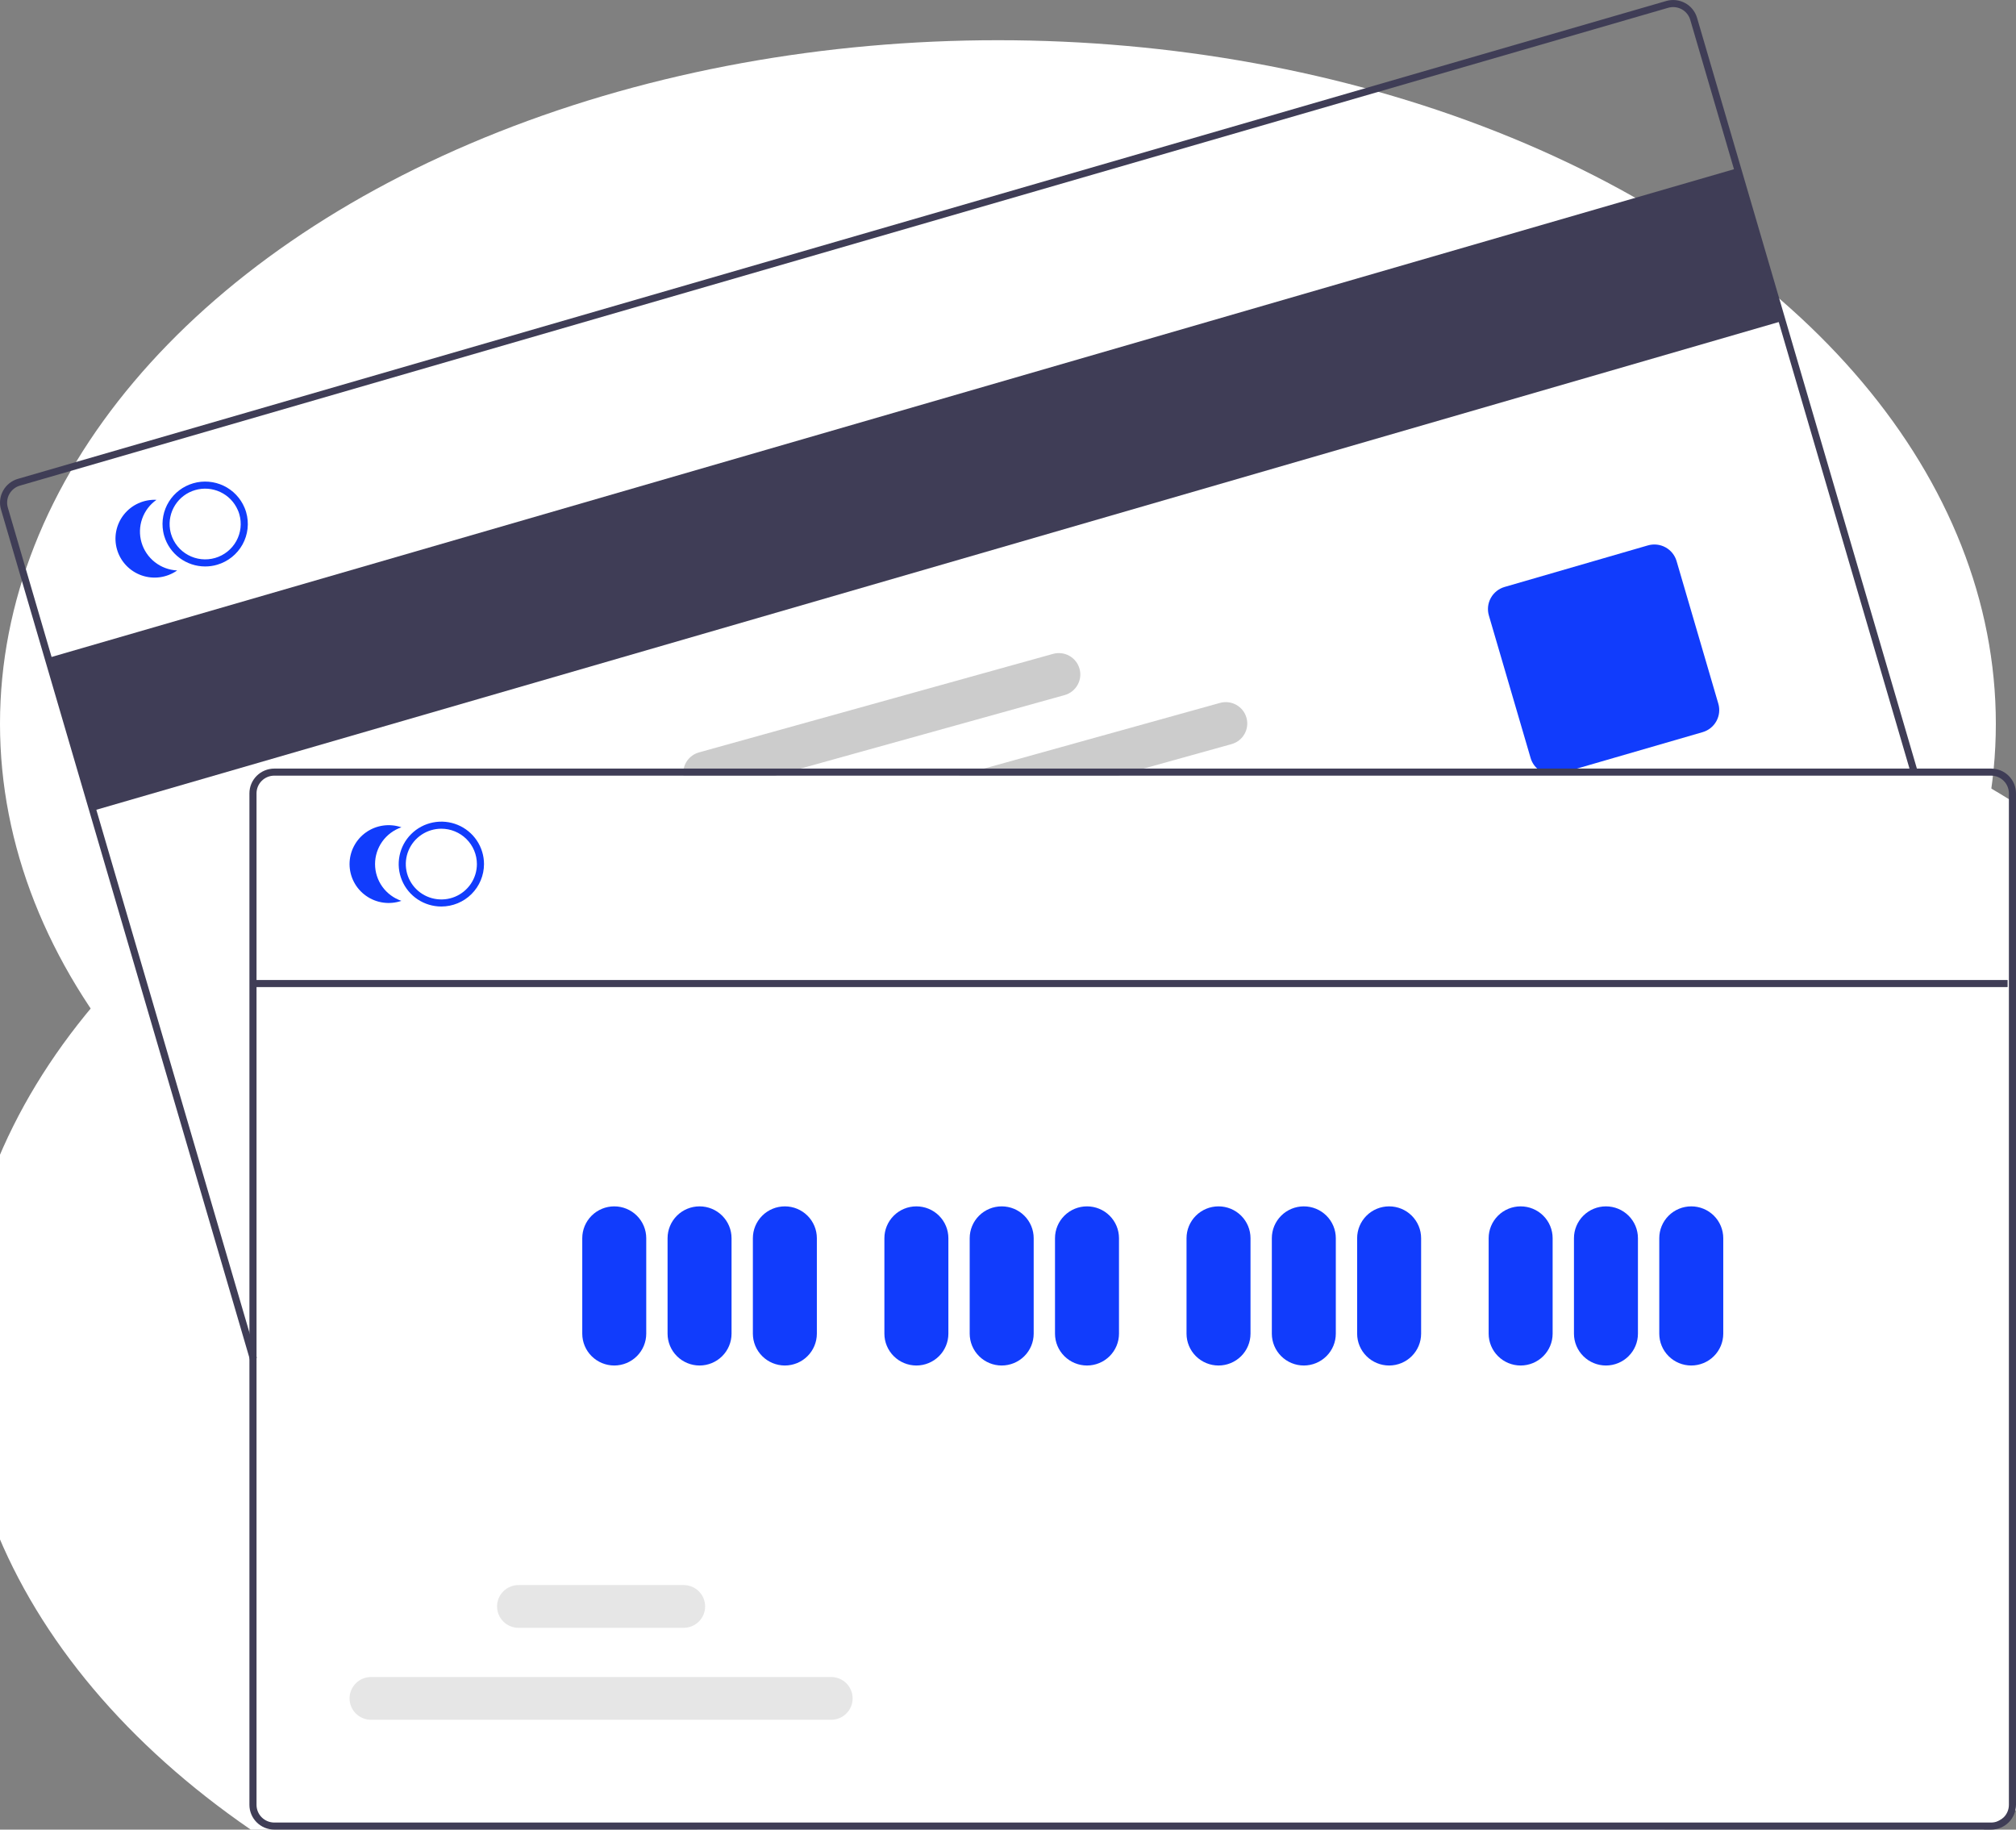 <svg width="162" height="147" viewBox="0 0 162 147" fill="none" xmlns="http://www.w3.org/2000/svg">
<rect x="0" y="0" width="162" height="147" fill="#808080" stroke="none"/>
<g clip-path="url(#clip0_98_353)">
<ellipse cx="80.19" cy="58.154" rx="80.19" ry="54.923" fill="white"/>
<ellipse cx="76.95" cy="108.231" rx="80.19" ry="54.923" fill="white"/>
<ellipse cx="107.73" cy="105" rx="80.19" ry="54.923" fill="white"/>
<path d="M139.612 13.517L3.87 52.863L7.466 65.14L143.208 25.794L139.612 13.517Z" fill="#3F3D56"/>
<path d="M20.088 109.255L0.081 40.939C-0.068 40.432 -0.008 39.888 0.248 39.425C0.503 38.963 0.932 38.62 1.441 38.473L133.892 0.08C134.401 -0.067 134.948 -0.007 135.413 0.246C135.878 0.5 136.222 0.927 136.371 1.433L154.096 61.957L153.548 62.116L135.823 1.592C135.716 1.231 135.47 0.926 135.138 0.745C134.806 0.564 134.416 0.521 134.052 0.626L1.601 39.018C1.237 39.124 0.931 39.368 0.748 39.699C0.566 40.029 0.523 40.418 0.629 40.78L20.637 109.096L20.088 109.255Z" fill="#3F3D56"/>
<path d="M124.78 62.238C124.378 62.237 123.988 62.108 123.666 61.868C123.345 61.628 123.11 61.291 122.997 60.907L119.641 49.449C119.504 48.978 119.56 48.473 119.797 48.044C120.034 47.615 120.432 47.296 120.904 47.159L132.422 43.82C132.895 43.684 133.403 43.739 133.834 43.975C134.266 44.211 134.585 44.607 134.724 45.077L138.079 56.535C138.217 57.006 138.161 57.511 137.924 57.94C137.687 58.37 137.289 58.688 136.816 58.825L125.299 62.164C125.13 62.213 124.956 62.238 124.78 62.238Z" fill="#113CFC"/>
<path d="M19.779 41.15C19.744 41.032 19.703 40.917 19.656 40.803C19.334 40.026 18.734 39.394 17.973 39.029C17.211 38.665 16.34 38.593 15.529 38.828C14.717 39.063 14.021 39.589 13.575 40.303C13.129 41.017 12.964 41.871 13.112 42.699C13.133 42.82 13.161 42.939 13.195 43.057C13.404 43.765 13.837 44.387 14.431 44.83C15.025 45.272 15.746 45.512 16.488 45.512C16.812 45.513 17.134 45.467 17.445 45.376C18.317 45.122 19.053 44.535 19.49 43.743C19.927 42.951 20.031 42.018 19.779 41.15ZM17.285 44.83C16.558 45.04 15.777 44.955 15.113 44.592C14.449 44.23 13.956 43.621 13.743 42.898C13.71 42.78 13.683 42.66 13.663 42.54C13.556 41.857 13.703 41.16 14.075 40.577C14.447 39.994 15.02 39.566 15.687 39.374C16.353 39.181 17.067 39.236 17.696 39.529C18.325 39.822 18.824 40.333 19.102 40.965C19.154 41.077 19.197 41.191 19.23 41.309C19.441 42.033 19.355 42.81 18.99 43.47C18.625 44.13 18.012 44.619 17.285 44.83V44.83Z" fill="#113CFC"/>
<path d="M11.372 43.585C11.189 42.961 11.207 42.295 11.422 41.681C11.638 41.067 12.04 40.535 12.574 40.159C12.074 40.135 11.575 40.23 11.12 40.436C10.664 40.642 10.265 40.954 9.954 41.345C9.644 41.736 9.433 42.195 9.337 42.684C9.241 43.173 9.265 43.678 9.405 44.156C9.545 44.634 9.798 45.072 10.142 45.433C10.487 45.794 10.913 46.068 11.386 46.233C11.858 46.397 12.364 46.446 12.859 46.377C13.355 46.307 13.827 46.121 14.236 45.833C13.583 45.801 12.956 45.568 12.443 45.165C11.929 44.762 11.555 44.21 11.372 43.585Z" fill="#113CFC"/>
<path d="M100.163 57.669C100.102 57.451 99.999 57.248 99.859 57.07C99.719 56.892 99.546 56.744 99.348 56.633C99.15 56.522 98.933 56.451 98.707 56.424C98.482 56.397 98.254 56.414 98.035 56.475L79.072 61.752L77.03 62.32H89.855L91.897 61.752L98.966 59.785C99.407 59.662 99.781 59.37 100.005 58.973C100.229 58.576 100.286 58.107 100.163 57.669Z" fill="#CCCCCC"/>
<path d="M86.747 53.727C86.624 53.288 86.33 52.917 85.931 52.693C85.532 52.47 85.06 52.414 84.619 52.536L56.165 60.453C55.767 60.565 55.423 60.815 55.194 61.157C54.965 61.5 54.867 61.912 54.917 62.32H62.283L64.328 61.752L85.55 55.847C85.991 55.723 86.365 55.431 86.59 55.033C86.814 54.636 86.871 54.166 86.747 53.727Z" fill="#CCCCCC"/>
<path d="M160.001 61.751H22.042C21.512 61.752 21.004 61.962 20.629 62.334C20.254 62.707 20.043 63.213 20.043 63.74V145.011C20.043 145.538 20.254 146.044 20.629 146.417C21.004 146.79 21.512 146.999 22.042 147H160.001C160.531 146.999 161.039 146.79 161.414 146.417C161.789 146.044 161.999 145.538 162 145.011V63.74C161.999 63.213 161.789 62.707 161.414 62.334C161.039 61.962 160.531 61.752 160.001 61.751ZM161.429 145.011C161.429 145.388 161.278 145.749 161.01 146.015C160.742 146.282 160.379 146.431 160.001 146.432H22.042C21.663 146.431 21.3 146.282 21.032 146.015C20.764 145.749 20.614 145.388 20.614 145.011V63.74C20.614 63.364 20.765 63.002 21.032 62.736C21.3 62.469 21.663 62.32 22.042 62.319H160.001C160.379 62.32 160.742 62.469 161.01 62.736C161.278 63.002 161.429 63.364 161.429 63.74V145.011Z" fill="#3F3D56"/>
<path d="M35.465 72.834C34.788 72.834 34.125 72.634 33.561 72.26C32.998 71.885 32.558 71.352 32.299 70.729C32.039 70.106 31.971 69.421 32.104 68.759C32.236 68.097 32.562 67.49 33.042 67.013C33.521 66.536 34.132 66.211 34.797 66.08C35.462 65.948 36.151 66.016 36.777 66.274C37.403 66.532 37.939 66.969 38.315 67.53C38.692 68.091 38.893 68.75 38.893 69.424C38.892 70.328 38.531 71.195 37.888 71.834C37.245 72.474 36.374 72.833 35.465 72.834ZM35.465 66.583C34.901 66.583 34.348 66.749 33.879 67.061C33.409 67.374 33.043 67.818 32.827 68.337C32.61 68.856 32.554 69.427 32.664 69.979C32.774 70.53 33.046 71.036 33.446 71.434C33.845 71.831 34.354 72.102 34.908 72.211C35.462 72.321 36.037 72.265 36.559 72.05C37.08 71.835 37.526 71.47 37.84 71.003C38.154 70.536 38.322 69.986 38.322 69.424C38.321 68.671 38.02 67.949 37.484 67.416C36.949 66.883 36.223 66.584 35.465 66.583Z" fill="#113CFC"/>
<path d="M30.138 69.424C30.138 68.774 30.342 68.14 30.721 67.61C31.101 67.08 31.637 66.682 32.255 66.469C31.782 66.307 31.277 66.259 30.781 66.331C30.286 66.402 29.814 66.59 29.407 66.879C28.999 67.168 28.667 67.55 28.438 67.993C28.208 68.435 28.089 68.926 28.089 69.424C28.089 69.922 28.208 70.413 28.438 70.856C28.667 71.299 28.999 71.68 29.407 71.969C29.814 72.259 30.286 72.447 30.781 72.518C31.277 72.589 31.782 72.542 32.255 72.379C31.637 72.167 31.101 71.768 30.721 71.239C30.342 70.709 30.138 70.075 30.138 69.424Z" fill="#113CFC"/>
<path d="M49.359 109.712C48.678 109.711 48.025 109.442 47.543 108.962C47.061 108.483 46.79 107.833 46.789 107.155V99.482C46.789 98.804 47.06 98.154 47.542 97.674C48.024 97.194 48.678 96.925 49.359 96.925C50.041 96.925 50.695 97.194 51.177 97.674C51.659 98.154 51.93 98.804 51.93 99.482V107.155C51.929 107.833 51.658 108.483 51.176 108.962C50.694 109.442 50.041 109.711 49.359 109.712Z" fill="#113CFC"/>
<path d="M56.215 109.712C55.533 109.711 54.88 109.442 54.398 108.962C53.916 108.483 53.645 107.833 53.644 107.155V99.482C53.644 98.804 53.915 98.154 54.397 97.674C54.879 97.194 55.533 96.925 56.215 96.925C56.896 96.925 57.55 97.194 58.032 97.674C58.514 98.154 58.785 98.804 58.785 99.482V107.155C58.784 107.833 58.513 108.483 58.031 108.962C57.55 109.442 56.896 109.711 56.215 109.712Z" fill="#113CFC"/>
<path d="M63.07 109.712C62.388 109.711 61.735 109.442 61.253 108.962C60.771 108.483 60.5 107.833 60.499 107.155V99.482C60.499 98.804 60.77 98.154 61.252 97.674C61.734 97.194 62.388 96.925 63.07 96.925C63.751 96.925 64.405 97.194 64.887 97.674C65.37 98.154 65.64 98.804 65.64 99.482V107.155C65.639 107.833 65.368 108.483 64.886 108.962C64.405 109.442 63.751 109.711 63.07 109.712Z" fill="#113CFC"/>
<path d="M73.638 109.712C72.956 109.711 72.303 109.442 71.821 108.962C71.339 108.483 71.068 107.833 71.067 107.155V99.482C71.067 98.804 71.338 98.154 71.82 97.674C72.302 97.194 72.956 96.925 73.638 96.925C74.32 96.925 74.974 97.194 75.456 97.674C75.938 98.154 76.209 98.804 76.209 99.482V107.155C76.208 107.833 75.937 108.483 75.455 108.962C74.973 109.442 74.319 109.711 73.638 109.712Z" fill="#113CFC"/>
<path d="M80.493 109.712C79.811 109.711 79.158 109.442 78.676 108.962C78.194 108.483 77.923 107.833 77.922 107.155V99.482C77.922 98.804 78.193 98.154 78.675 97.674C79.157 97.194 79.811 96.925 80.493 96.925C81.175 96.925 81.829 97.194 82.311 97.674C82.793 98.154 83.064 98.804 83.064 99.482V107.155C83.063 107.833 82.792 108.483 82.31 108.962C81.828 109.442 81.174 109.711 80.493 109.712Z" fill="#113CFC"/>
<path d="M87.348 109.712C86.666 109.711 86.013 109.442 85.531 108.962C85.049 108.483 84.778 107.833 84.777 107.155V99.482C84.777 98.804 85.048 98.154 85.53 97.674C86.012 97.194 86.666 96.925 87.348 96.925C88.03 96.925 88.684 97.194 89.166 97.674C89.648 98.154 89.919 98.804 89.919 99.482V107.155C89.918 107.833 89.647 108.483 89.165 108.962C88.683 109.442 88.029 109.711 87.348 109.712Z" fill="#113CFC"/>
<path d="M97.916 109.712C97.235 109.711 96.581 109.442 96.099 108.962C95.618 108.483 95.346 107.833 95.346 107.155V99.482C95.346 98.804 95.617 98.154 96.099 97.674C96.581 97.194 97.234 96.925 97.916 96.925C98.598 96.925 99.252 97.194 99.734 97.674C100.216 98.154 100.487 98.804 100.487 99.482V107.155C100.486 107.833 100.215 108.483 99.733 108.962C99.251 109.442 98.598 109.711 97.916 109.712Z" fill="#113CFC"/>
<path d="M104.771 109.712C104.09 109.711 103.436 109.442 102.955 108.962C102.473 108.483 102.202 107.833 102.201 107.155V99.482C102.201 98.804 102.472 98.154 102.954 97.674C103.436 97.194 104.09 96.925 104.771 96.925C105.453 96.925 106.107 97.194 106.589 97.674C107.071 98.154 107.342 98.804 107.342 99.482V107.155C107.341 107.833 107.07 108.483 106.588 108.962C106.106 109.442 105.453 109.711 104.771 109.712Z" fill="#113CFC"/>
<path d="M111.626 109.712C110.945 109.711 110.292 109.442 109.81 108.962C109.328 108.483 109.057 107.833 109.056 107.155V99.482C109.056 98.804 109.327 98.154 109.809 97.674C110.291 97.194 110.945 96.925 111.626 96.925C112.308 96.925 112.962 97.194 113.444 97.674C113.926 98.154 114.197 98.804 114.197 99.482V107.155C114.196 107.833 113.925 108.483 113.443 108.962C112.961 109.442 112.308 109.711 111.626 109.712Z" fill="#113CFC"/>
<path d="M122.195 109.712C121.513 109.711 120.86 109.442 120.378 108.962C119.896 108.483 119.625 107.833 119.624 107.155V99.482C119.624 98.804 119.895 98.154 120.377 97.674C120.859 97.194 121.513 96.925 122.195 96.925C122.876 96.925 123.53 97.194 124.012 97.674C124.495 98.154 124.765 98.804 124.765 99.482V107.155C124.765 107.833 124.494 108.483 124.012 108.962C123.53 109.442 122.876 109.711 122.195 109.712Z" fill="#113CFC"/>
<path d="M129.05 109.712C128.368 109.711 127.715 109.442 127.233 108.962C126.751 108.483 126.48 107.833 126.479 107.155V99.482C126.479 98.804 126.75 98.154 127.232 97.674C127.714 97.194 128.368 96.925 129.05 96.925C129.732 96.925 130.385 97.194 130.868 97.674C131.35 98.154 131.62 98.804 131.62 99.482V107.155C131.62 107.833 131.349 108.483 130.867 108.962C130.385 109.442 129.731 109.711 129.05 109.712Z" fill="#113CFC"/>
<path d="M135.905 109.712C135.223 109.711 134.57 109.442 134.088 108.962C133.606 108.483 133.335 107.833 133.334 107.155V99.482C133.334 98.804 133.605 98.154 134.087 97.674C134.569 97.194 135.223 96.925 135.905 96.925C136.587 96.925 137.241 97.194 137.723 97.674C138.205 98.154 138.476 98.804 138.476 99.482V107.155C138.475 107.833 138.204 108.483 137.722 108.962C137.24 109.442 136.586 109.711 135.905 109.712Z" fill="#113CFC"/>
<path d="M66.788 138.176H29.816C29.358 138.176 28.919 137.995 28.595 137.673C28.271 137.35 28.089 136.913 28.089 136.458C28.089 136.002 28.271 135.565 28.595 135.242C28.919 134.92 29.358 134.739 29.816 134.739H66.788C67.246 134.739 67.685 134.92 68.009 135.242C68.333 135.565 68.515 136.002 68.515 136.458C68.515 136.913 68.333 137.35 68.009 137.673C67.685 137.995 67.246 138.176 66.788 138.176Z" fill="#E6E6E6"/>
<path d="M54.934 130.788H41.67C41.212 130.788 40.772 130.607 40.448 130.284C40.124 129.962 39.942 129.525 39.942 129.069C39.942 128.614 40.124 128.176 40.448 127.854C40.772 127.532 41.212 127.351 41.67 127.351H54.934C55.392 127.351 55.832 127.532 56.156 127.854C56.48 128.176 56.662 128.614 56.662 129.069C56.662 129.525 56.48 129.962 56.156 130.284C55.832 130.607 55.392 130.788 54.934 130.788Z" fill="#E6E6E6"/>
<path d="M161.326 78.739H20.511V79.307H161.326V78.739Z" fill="#3F3D56"/>
</g>
<defs>
<clipPath id="clip0_98_353">
<rect width="162" height="147" fill="white"/>
</clipPath>
</defs>
</svg>
